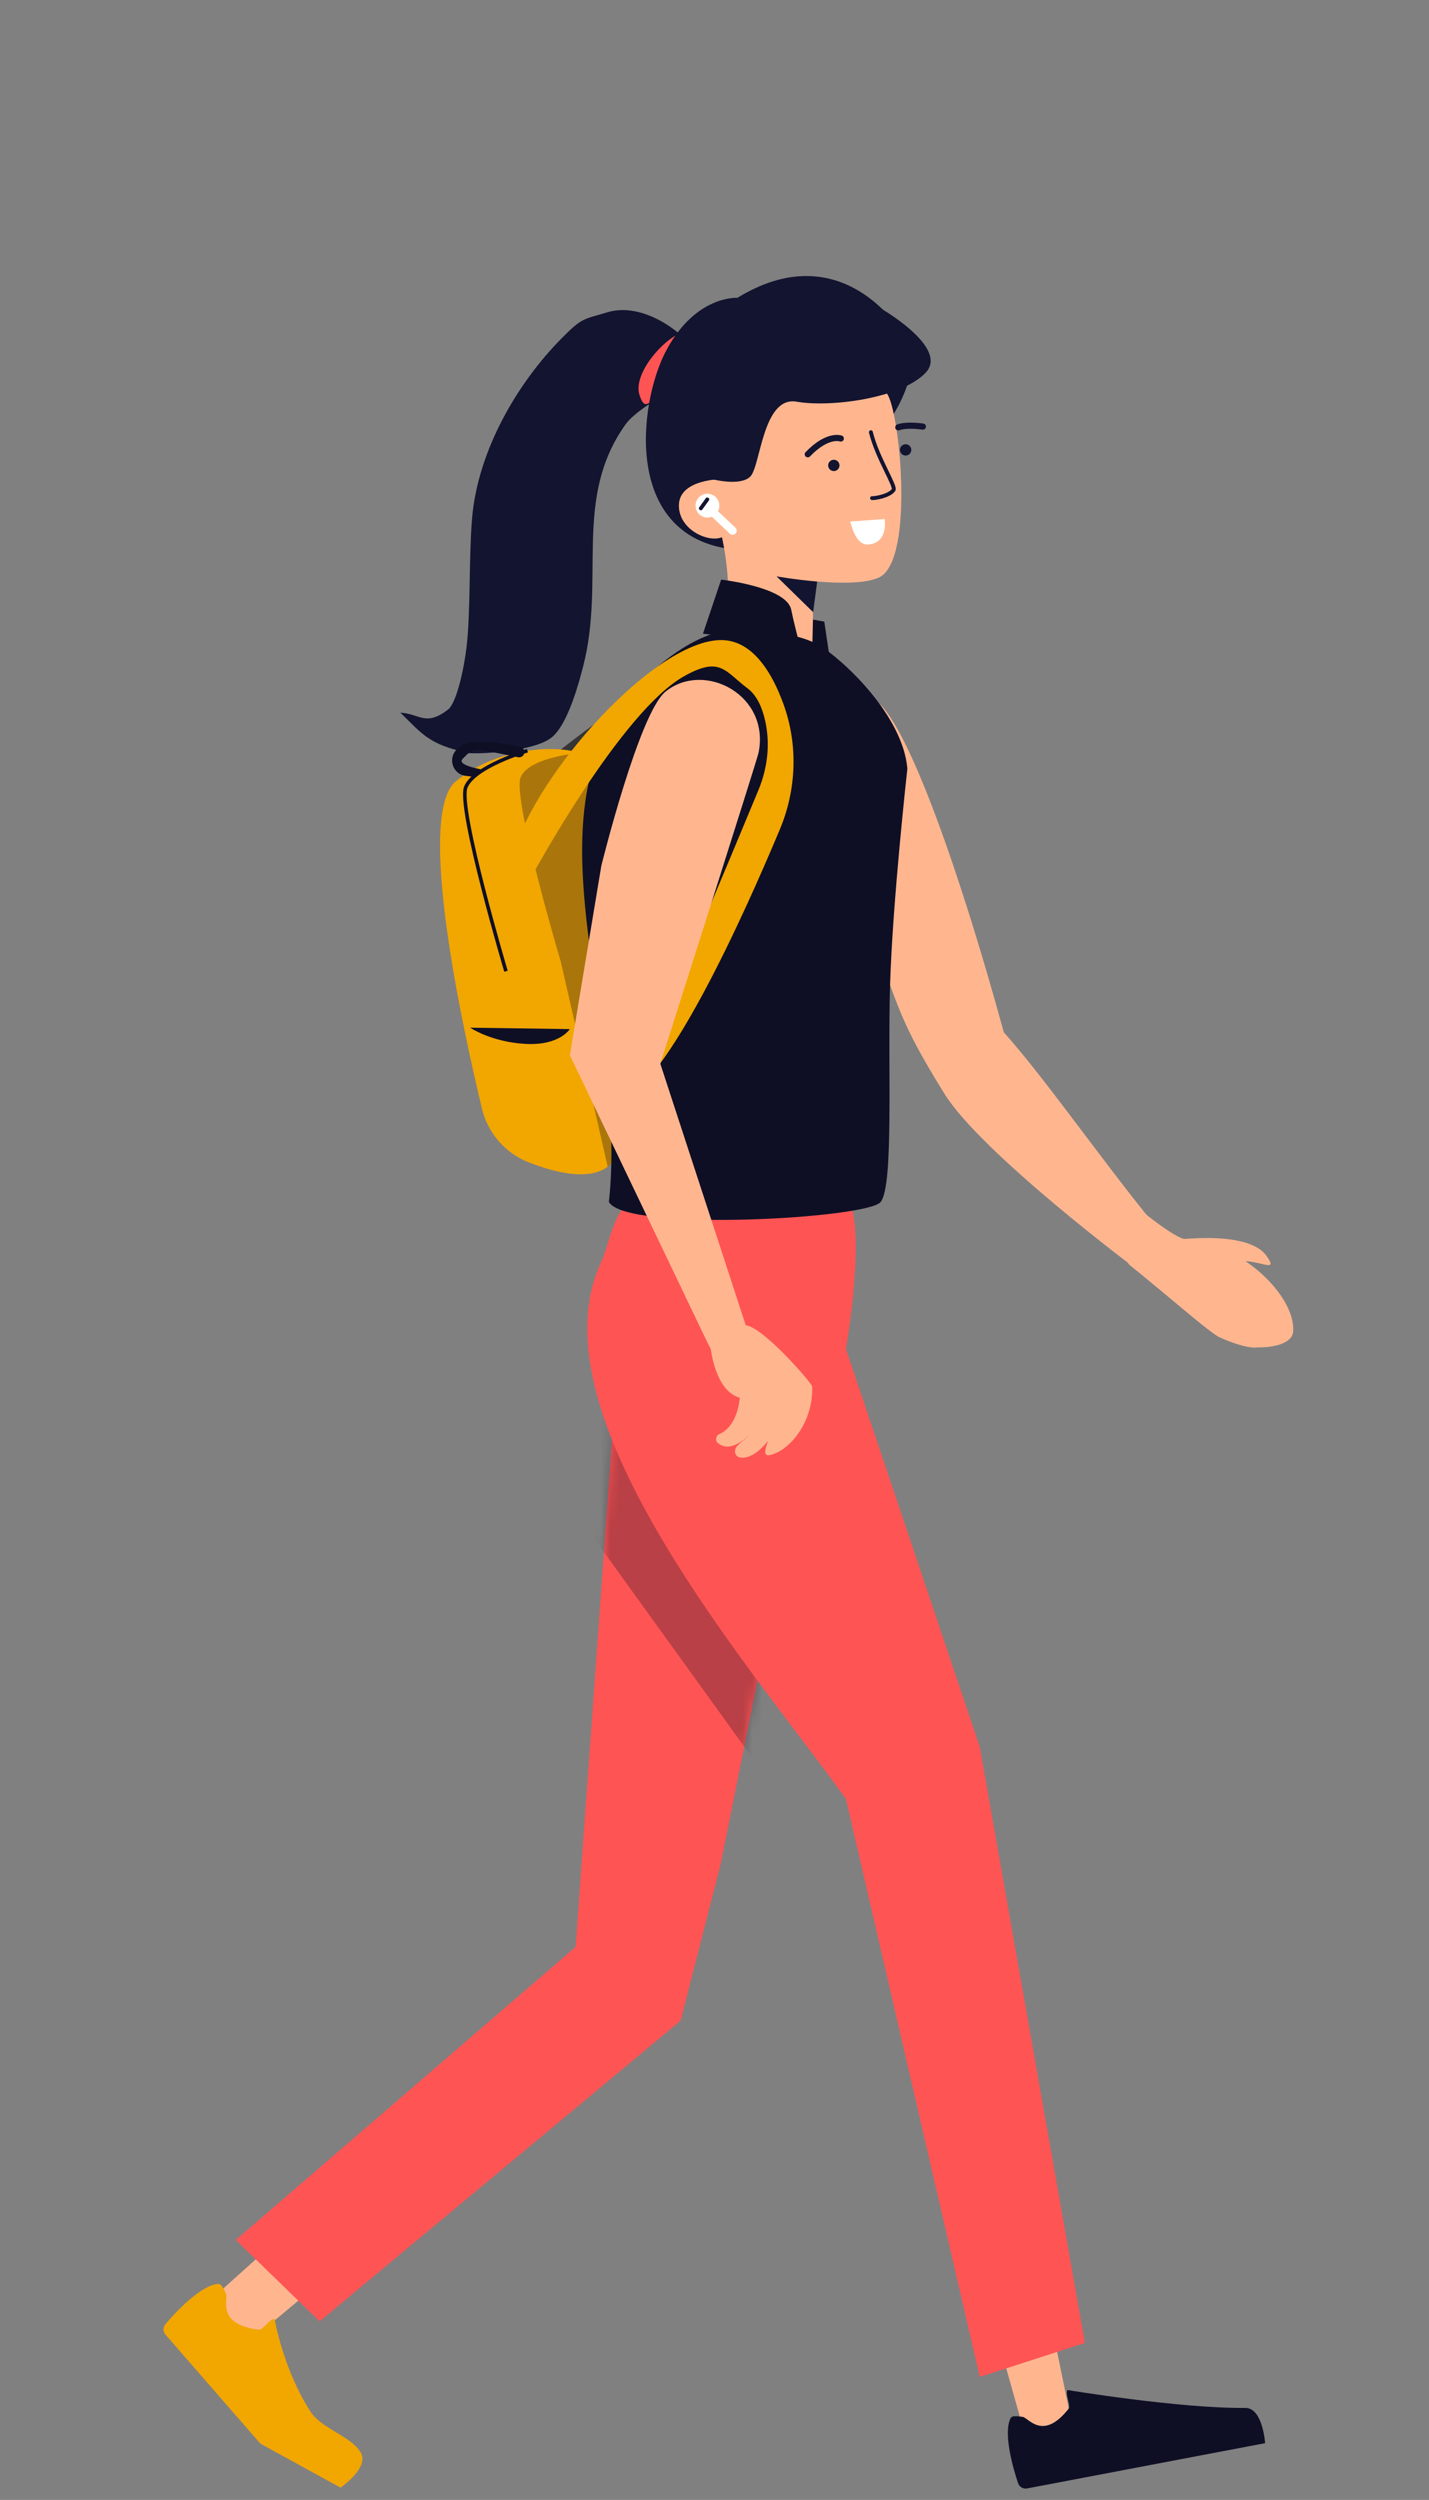 <svg width="151" height="264" viewBox="0 0 151 264" fill="none" xmlns="http://www.w3.org/2000/svg">
<rect x="0" y="0" width="151" height="264" fill="#808080" stroke="none"/>
<path d="M22.01 243.098L25.969 247.597L36.749 238.591L32.166 233.979L22.01 243.098Z" fill="#FFB68F"/>
<path d="M29.018 244.89C29.018 244.89 29.913 250.193 32.795 254.651C34.001 256.517 36.927 257.162 38.083 258.929C39.139 260.543 35.986 262.703 35.986 262.703L27.518 258.063L17.519 246.581C17.219 246.266 17.195 245.791 17.465 245.466C18.43 244.305 21.192 241.309 23.052 241.191C23.425 241.167 23.644 241.741 23.889 242.235C24.16 242.782 22.78 245.449 27.353 246.023C27.782 246.077 28.474 244.87 29.018 244.89Z" fill="#F2A600"/>
<path d="M24.915 236.541L33.768 245.145L71.925 213.382L76.168 196.786L83.3 161.182L65.462 140.933L60.823 205.601L24.915 236.541Z" fill="#FF5454"/>
<mask id="mask0" mask-type="alpha" maskUnits="userSpaceOnUse" x="26" y="140" width="58" height="99">
<path d="M26.026 230.294L34.879 238.898L71.925 213.382L76.168 196.786L83.3 161.182L65.462 140.933L60.823 205.601L26.026 230.294Z" fill="#FF5454"/>
</mask>
<g mask="url(#mask0)">
<path opacity="0.29" d="M62.697 162.354L80.856 187.515L82.969 171.481L63.673 148.022L62.697 162.354Z" fill="#0E0F25"/>
</g>
<path d="M108.771 258.77L113.657 257.87L111.33 246.534L105.62 247.586L108.771 258.77Z" fill="#FFB68F"/>
<path d="M103.529 251.011L114.636 247.422L103.529 184.475L89.392 142.463C89.392 142.463 91.71 129.203 89.392 126.188C87.074 123.173 70.173 124.998 67.497 126.188C64.821 127.378 64.47 131.23 63.483 133.366C55.954 149.672 80.229 177.065 89.392 189.996L103.529 251.011Z" fill="#FF5454"/>
<path d="M112.8 252.394C112.8 252.394 124.681 254.359 131.582 254.283C133.442 254.262 133.682 258.008 133.682 258.008L108.537 262.786C108.127 262.867 107.721 262.637 107.584 262.242C107.096 260.832 105.969 256.969 106.788 255.37C106.953 255.049 107.537 255.171 108.067 255.23C108.655 255.295 110.19 257.842 112.92 254.368C113.176 254.042 112.515 252.833 112.8 252.394Z" fill="#0E0F25"/>
<path d="M84.563 65.197L87.102 65.645L88.182 72.937L83.789 66.703L84.563 65.197Z" fill="#0E0F25"/>
<path d="M86.351 61.412L85.517 67.68L83.871 69.577L81.553 64.47L81.41 59.162L86.351 61.412Z" fill="#121430"/>
<path d="M74.282 39.687C74.068 38.17 73.139 36.448 72.04 35.469C69.859 33.527 66.802 32.189 64.2 32.975C61.597 33.762 61.548 33.504 59.333 35.741C54.716 40.404 50.482 47.537 49.881 54.771C49.542 58.845 49.731 64.602 49.308 68.258C49.022 70.73 48.229 74.258 47.331 74.944C44.968 76.748 44.38 75.383 42.303 75.258C44.663 77.549 45.305 78.621 49.536 79.525C50.072 79.64 56.402 79.476 58.349 77.83C60.055 76.386 61.216 71.941 61.614 70.4C64.005 61.146 60.512 52.702 66.069 44.86C67.415 42.96 71.942 40.69 74.282 39.687Z" fill="#121430"/>
<path d="M76.198 36.187C76.093 37.995 73.085 40.43 70.904 41.13C68.723 41.83 68.268 43.876 67.568 41.695C66.867 39.514 70.054 35.742 72.235 35.041C74.417 34.341 76.33 33.9 76.198 36.187Z" fill="#FF5454"/>
<path d="M94.44 43.707C94.44 43.707 97.371 39.166 95.93 36.242C94.489 33.318 88.098 25.213 77.92 31.452C77.92 31.452 73.485 31.137 70.354 37.102C67.45 42.636 65.72 57.085 77.961 58.065L94.44 43.707Z" fill="#121430"/>
<path d="M82.053 60.863C82.053 60.863 89.897 62.275 92.829 61.009C96.831 59.281 94.957 42.174 93.578 41.431C92.198 40.688 84.051 36.126 79.533 43.029C75.015 49.931 76.272 50.594 76.272 50.594C76.272 50.594 71.912 50.59 71.746 53.215C71.581 55.84 74.772 57.358 76.288 56.733C76.288 56.733 77.85 63.386 76.139 66.726C77.684 68.555 85.669 75.689 85.669 75.689L85.921 64.647L82.053 60.863Z" fill="#FFB68F"/>
<path d="M92.024 45.641C92.706 48.402 94.703 51.36 94.415 51.752C93.918 52.427 92.292 52.643 92.147 52.604" stroke="#121430" stroke-width="0.411" stroke-miterlimit="10" stroke-linecap="round"/>
<path d="M85.356 47.976C87.471 45.775 88.849 46.308 88.849 46.308" stroke="#121430" stroke-width="0.649" stroke-miterlimit="10" stroke-linecap="round"/>
<path d="M97.519 45.05C95.642 44.795 94.922 45.129 94.922 45.129" stroke="#121430" stroke-width="0.649" stroke-miterlimit="10" stroke-linecap="round"/>
<path d="M88.694 49.027C88.762 49.348 88.556 49.666 88.231 49.735C88.132 49.756 88.037 49.752 87.945 49.723C87.739 49.666 87.571 49.497 87.524 49.275C87.469 49.02 87.586 48.77 87.795 48.642C87.85 48.607 87.913 48.579 87.983 48.565C88.308 48.496 88.625 48.702 88.694 49.027Z" fill="#121430"/>
<path d="M96.282 47.388C96.35 47.709 96.144 48.027 95.822 48.095C95.497 48.164 95.18 47.958 95.112 47.636C95.043 47.311 95.249 46.994 95.574 46.925C95.895 46.857 96.213 47.063 96.282 47.388Z" fill="#121430"/>
<path d="M91.74 57.503C90.349 57.601 89.891 55.144 89.837 55.072L93.486 54.815C93.649 56.256 93.13 57.405 91.74 57.503Z" fill="white"/>
<path d="M75.105 50.57C75.105 50.57 78.186 51.414 79.282 50.327C80.378 49.24 80.586 41.792 84.18 42.42C87.773 43.048 95.262 42.065 97.818 39.352C100.374 36.638 92.717 32.354 92.717 32.354C92.717 32.354 83.182 32.654 81.627 32.931C80.546 33.123 75.235 36.304 72.104 38.222C70.808 39.015 70.389 40.697 71.156 42.008L75.105 50.57Z" fill="#121430"/>
<path d="M74.754 54.656C74.06 54.656 73.498 54.093 73.498 53.399C73.498 52.705 74.06 52.142 74.754 52.142C75.448 52.142 76.011 52.705 76.011 53.399C76.011 54.093 75.448 54.656 74.754 54.656Z" fill="white"/>
<path d="M75.106 53.865L77.415 56.042" stroke="white" stroke-width="0.865" stroke-miterlimit="10" stroke-linecap="round"/>
<path d="M73.915 53.821L73.967 53.859C74.043 53.914 74.148 53.897 74.202 53.822L74.916 52.837C74.971 52.762 74.954 52.657 74.879 52.602L74.826 52.564C74.751 52.51 74.646 52.526 74.591 52.602L73.877 53.586C73.823 53.661 73.839 53.766 73.915 53.821Z" fill="#121430"/>
<path d="M92.716 74.121C96.081 76.925 101.461 92.2 106.073 109.024C110.745 114.166 118.843 125.968 123.989 131.642C122.554 132.251 120.305 134.201 120.305 134.201C120.305 134.201 103.708 121.826 99.771 115.462C94.983 107.725 94.974 106.425 91.883 97.919C91.87 97.882 91.826 97.803 91.819 97.762C90.846 92.028 89.35 71.316 92.716 74.121Z" fill="#FFB68F"/>
<path d="M125.12 130.843C123.692 130.498 119.61 127.048 119.61 127.048C119.61 127.048 118.087 132.588 119.41 133.627C120.734 134.667 125.565 138.71 125.565 138.71C125.565 138.71 128.157 140.874 128.782 141.178C129.87 141.709 131.967 142.468 132.978 142.283C134.326 142.312 136.58 141.968 136.65 140.572C136.804 137.499 133.236 133.894 130.475 132.538C128.72 131.676 126.365 131.144 125.12 130.843Z" fill="#FFB68F"/>
<path d="M123.048 131.086C123.048 131.086 131.707 129.647 133.831 132.627C135.954 135.607 129.581 130.214 128.497 136.077L122.794 131.187" fill="#FFB68F"/>
<path d="M81.371 68.384C75.387 66.361 61.462 77.162 54.911 82.684L55.761 86.835C55.761 86.835 68.985 74.165 76.153 71.41C80.245 69.839 87.356 70.408 81.371 68.384Z" fill="#353535"/>
<path d="M50.932 117.094C51.551 119.655 53.373 121.764 55.825 122.731C58.449 123.763 61.781 124.619 63.852 123.453C63.98 123.38 64.101 123.3 64.214 123.206C67.563 120.574 65.774 110.202 65.774 110.202C65.774 110.202 66.345 89.987 66.666 87.138C66.988 84.285 64.112 82.392 62.878 80.481C62.623 80.086 62.072 79.756 61.312 79.519C58.381 78.594 52.346 79.039 48.159 82.517C43.969 85.999 48.781 108.135 50.932 117.094Z" fill="#F2A600"/>
<path d="M60.206 108.677C60.206 108.677 59.119 110.449 55.499 110.239C51.878 110.029 49.68 108.525 49.68 108.525" fill="#0E0F25"/>
<path opacity="0.35" d="M59.255 101.547L64.214 123.206C67.563 120.574 65.774 110.201 65.774 110.201C65.774 110.201 66.345 89.987 66.666 87.138C66.988 84.284 64.112 82.391 62.878 80.481C62.623 80.085 62.072 79.756 61.312 79.518C61.312 79.518 55.884 79.914 55.007 82.112C54.134 84.31 59.255 101.547 59.255 101.547Z" fill="#231F20"/>
<path d="M55.736 79.28C55.736 79.28 50.092 80.934 49.218 83.132C48.344 85.331 53.466 102.566 53.466 102.566" stroke="#0E0F25" stroke-width="0.376" stroke-miterlimit="10"/>
<path d="M55.129 79.904C55.576 79.65 55.475 78.977 54.972 78.869C53.139 78.477 50.016 77.964 48.845 78.708C48.679 78.814 48.523 78.928 48.378 79.046C47.26 79.957 47.779 81.763 49.211 81.933L49.875 82.011C49.996 82.025 50.118 82 50.223 81.939L51.282 81.323C51.282 81.323 48.182 80.877 48.877 80.15C49.572 79.423 50 78.985 51.049 79.212C51.929 79.403 54.074 79.832 54.744 79.966C54.876 79.993 55.012 79.97 55.129 79.904Z" fill="#0E0F25"/>
<path d="M79.78 66.854C79.78 66.854 76.413 65.017 70.373 69.686C53.27 82.906 66.612 106.021 64.341 126.936C66.201 130.131 91.662 128.684 93.058 126.936C94.455 125.187 93.797 112.893 94.048 104.16C94.301 95.331 95.88 81.174 95.88 81.174C95.407 75.549 89.135 69.686 86.403 68.026C84.895 67.334 83.539 66.943 82.6 67.131C82.344 67.182 79.78 66.854 79.78 66.854Z" fill="#0E0F25"/>
<path d="M77.025 67.667C79.815 68.183 81.623 71.17 82.77 74.305C84.343 78.606 84.18 83.35 82.41 87.574C78.549 96.785 70.439 114.786 65.449 116.232C64.434 116.526 63.495 112.377 63.495 112.377C63.495 112.377 68.253 110.388 69.609 108.052C70.59 106.363 76.792 91.51 80.15 83.417C81.095 81.14 81.394 78.626 80.876 76.215C80.577 74.822 80.022 73.47 79.013 72.71C76.565 70.864 76.118 69.268 72.293 71.407C65.591 75.157 56.205 92.513 56.205 92.513L54.771 88.526C58.574 79.198 70.813 66.519 77.025 67.667Z" fill="#F2A600"/>
<path d="M78.672 139.933C78.393 139.768 78.901 140.569 78.784 140.719C78.073 141.634 75.107 142.437 75.107 142.437C75.107 142.437 75.588 146.921 78.17 147.601C78.17 147.601 78.018 150.611 75.969 151.466C75.687 151.584 75.556 152.101 75.792 152.324C76.877 153.348 78.289 152.382 79.202 151.505C78.831 151.934 78.236 152.304 77.876 152.726C77.517 153.147 77.588 153.911 78.385 153.939C79.406 153.975 80.491 153.032 81.096 152.213C81.183 152.353 80.353 153.913 81.394 153.654C83.689 153.083 85.98 149.871 85.815 146.41C85.8 146.096 80.544 139.973 78.672 139.933Z" fill="#FFB68F"/>
<path d="M70.333 73.031C74.417 69.745 81.427 73.401 80.145 79.533C79.99 80.278 69.775 112.334 69.775 112.334L80.533 145.252L80.279 145.258C77.957 145.313 75.818 144.001 74.815 141.906L60.217 111.438L63.532 91.488C63.532 91.487 63.535 91.466 63.541 91.431C63.541 91.431 67.526 75.29 70.333 73.031Z" fill="#FFB68F"/>
<path d="M74.28 66.924L76.204 61.21C76.204 61.21 83.125 61.988 83.605 64.383C84.085 66.778 85.591 72.113 85.591 72.113L84.24 74.206C82.472 69.653 78.466 67.288 74.28 66.924Z" fill="#0E0F25"/>
</svg>
